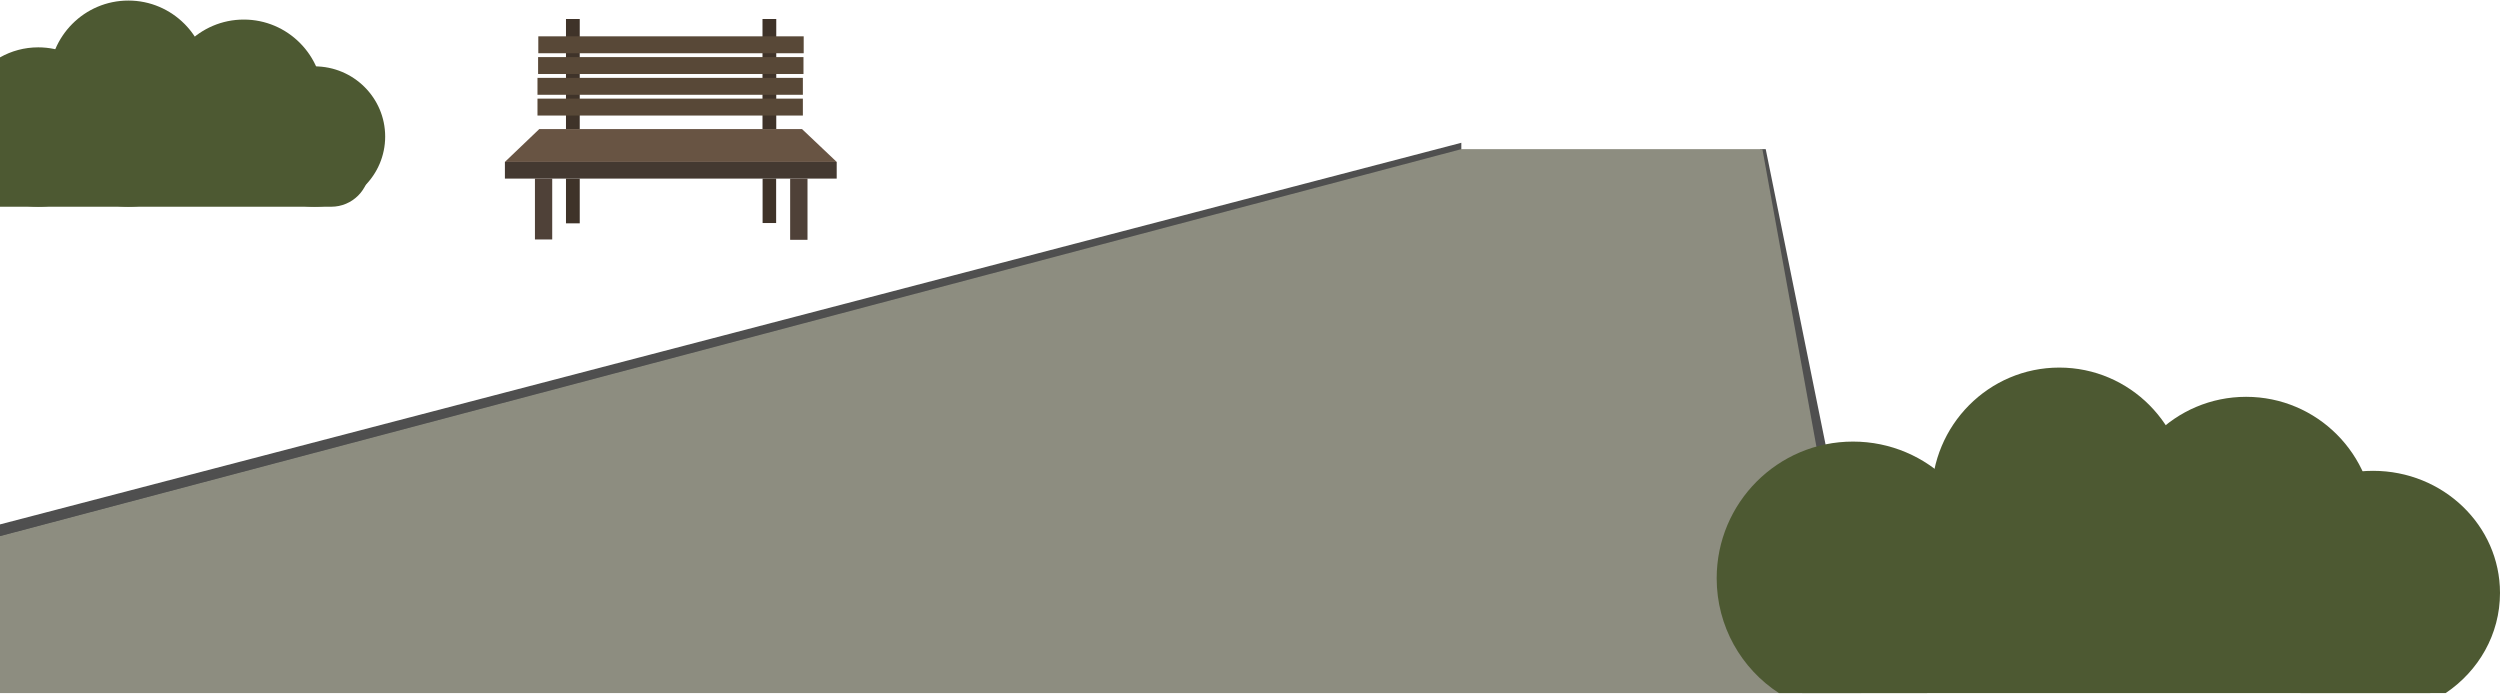 <svg width="1740" height="483" viewBox="0 0 1740 483" fill="none" xmlns="http://www.w3.org/2000/svg">
<ellipse cx="89.359" cy="55.854" rx="55.222" ry="55.465" fill="#4D5932"/>
<ellipse cx="1433.27" cy="345.393" rx="88.858" ry="89.559" fill="#4D5932"/>
<ellipse cx="89.359" cy="88.421" rx="55.222" ry="55.465" fill="#4D5932"/>
<ellipse cx="169.683" cy="69.084" rx="55.222" ry="55.465" fill="#4D5932"/>
<ellipse cx="1563.29" cy="365.747" rx="89.359" ry="89.559" fill="#4D5932"/>
<ellipse cx="218.881" cy="95.036" rx="49.198" ry="48.85" fill="#4D5932"/>
<path d="M582.343 112.689H351.414L375.359 89.808H558.184L582.343 112.689Z" fill="#685443"/>
<path d="M582.343 112.689H351.414V124.303H582.343V112.689Z" fill="#443931"/>
<path d="M384.341 124.303H372.318V166.667H384.341V124.303Z" fill="#4F4138"/>
<path d="M403.503 124.303H393.922V155.443H403.503V124.303Z" fill="#3F3329"/>
<path d="M540.192 124.303H530.769V155.226H540.192V124.303Z" fill="#3F3329"/>
<path d="M562.024 124.303H549.944V166.912H562.024V124.303Z" fill="#4F4138"/>
<path d="M403.503 13.223H393.922V89.808H403.503V13.223Z" fill="#3F3329"/>
<path d="M540.278 13.223H530.697V89.808H540.278V13.223Z" fill="#3F3329"/>
<path d="M558.798 68.647H374.089V80.421H558.798V68.647Z" fill="#584837"/>
<path d="M558.798 54.199H374.089V65.972H558.798V54.199Z" fill="#584837"/>
<path d="M0 364.988L1017.09 99.365V104.453L0 373.638V364.988Z" fill="#4F4F4F"/>
<path fill-rule="evenodd" clip-rule="evenodd" d="M0 136.899C7.877 141.35 16.95 143.886 26.607 143.886C56.828 143.886 81.327 119.053 81.327 88.421C81.327 57.788 56.828 32.955 26.607 32.955C16.95 32.955 7.877 35.491 0 39.942V136.899Z" fill="#4D5932"/>
<path d="M1224.93 103.8H1228.94L1275.13 331.767H1267.1L1224.93 103.8Z" fill="#4F4F4F"/>
<path fill-rule="evenodd" clip-rule="evenodd" d="M0 143.886H230.534C245.17 143.886 257.034 132.022 257.034 117.386V104.235C257.034 89.599 245.17 77.735 230.534 77.735H0V143.886Z" fill="#4D5932"/>
<path fill-rule="evenodd" clip-rule="evenodd" d="M1017.11 103.8H1226.61L1295.37 482.389H0V373.221L1017.11 103.8Z" fill="#8D8D80"/>
<path fill-rule="evenodd" clip-rule="evenodd" d="M1341.25 482.389C1367.32 465.429 1384.57 435.984 1384.57 402.498C1384.57 349.945 1342.09 307.342 1289.69 307.342C1237.29 307.342 1194.81 349.945 1194.81 402.498C1194.81 435.984 1212.05 465.429 1238.12 482.389H1341.25Z" fill="#4D5932"/>
<path fill-rule="evenodd" clip-rule="evenodd" d="M1270.5 381.013C1255.87 381.013 1244 392.877 1244 407.513V461.373C1244 469.932 1248.06 477.544 1254.36 482.389H1691.49C1697.79 477.544 1701.85 469.932 1701.85 461.373V407.513C1701.85 392.877 1689.98 381.013 1675.35 381.013H1270.5Z" fill="#4D5932"/>
<path fill-rule="evenodd" clip-rule="evenodd" d="M1702.18 482.389C1725.05 467.029 1740 441.532 1740 412.675C1740 365.743 1700.44 327.696 1651.64 327.696C1602.85 327.696 1563.29 365.743 1563.29 412.675C1563.29 441.532 1578.24 467.029 1601.11 482.389H1702.18Z" fill="#4D5932"/>
<path d="M559.226 39.735H374.517V51.508H559.226V39.735Z" fill="#584837"/>
<path d="M559.369 25.286H374.66V37.059H559.369V25.286Z" fill="#584837"/>
</svg>
